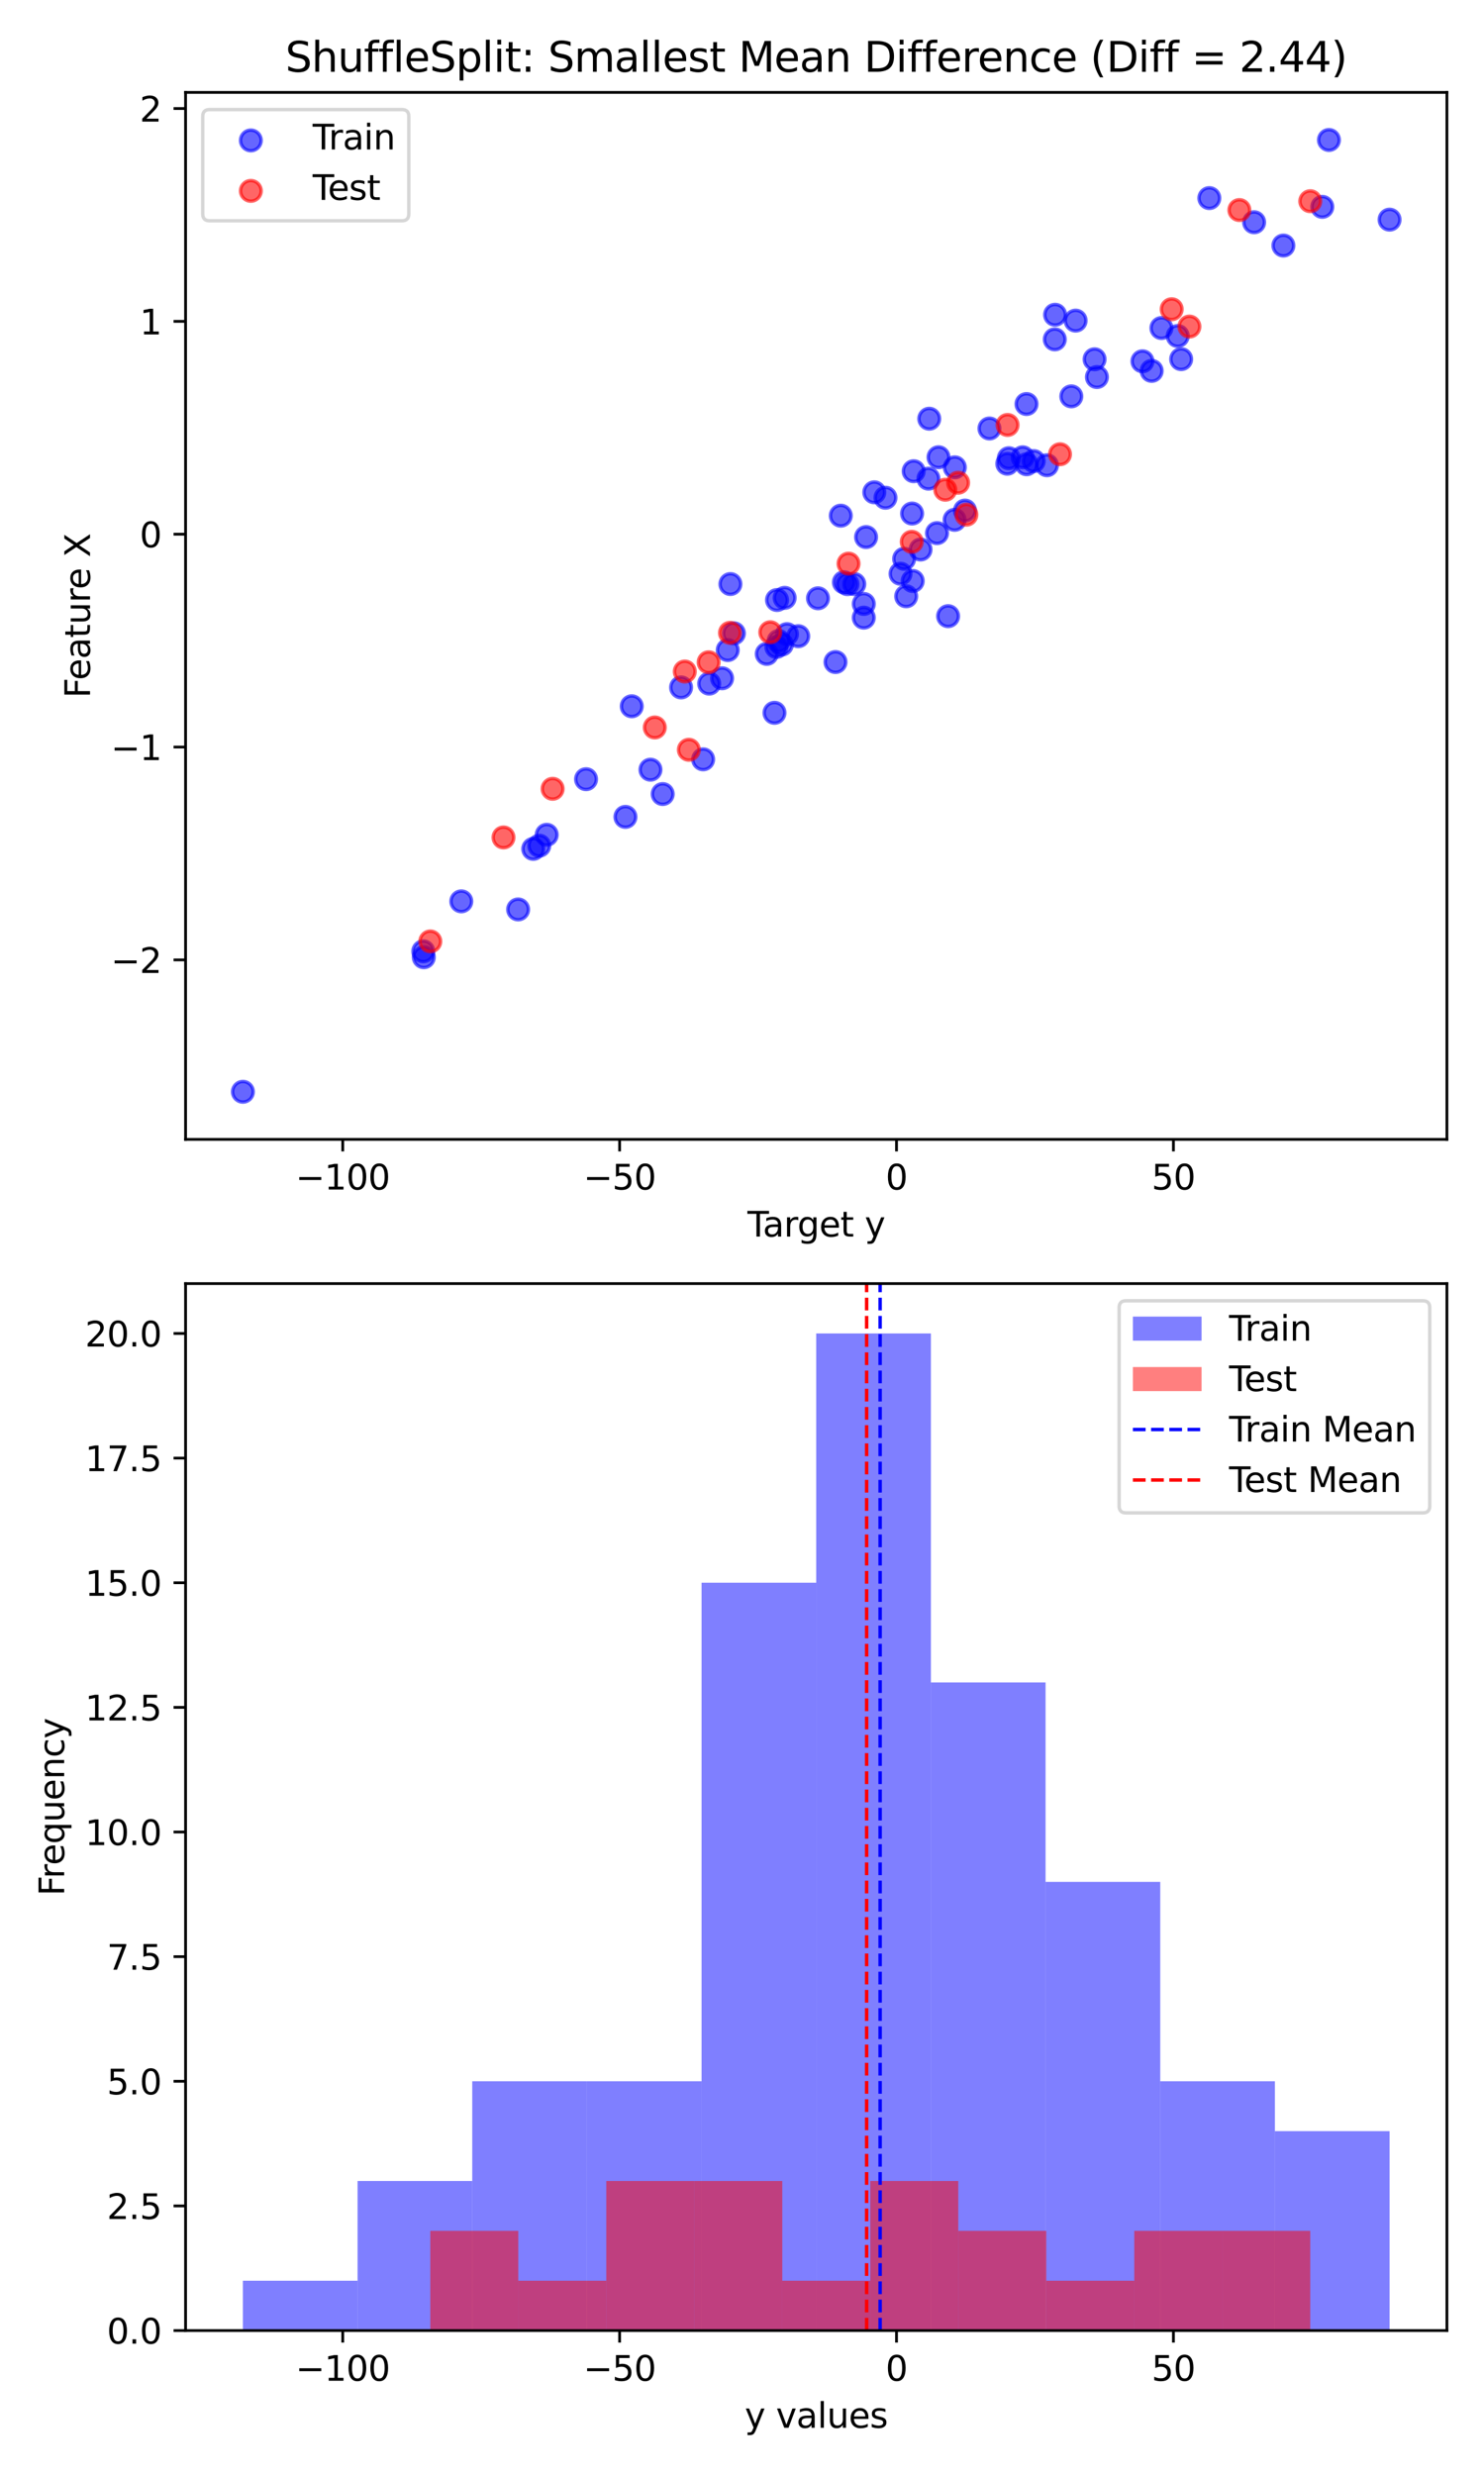 <?xml version="1.0" encoding="utf-8" standalone="no"?>
<!DOCTYPE svg PUBLIC "-//W3C//DTD SVG 1.1//EN"
  "http://www.w3.org/Graphics/SVG/1.1/DTD/svg11.dtd">
<svg xmlns:xlink="http://www.w3.org/1999/xlink" width="432pt" height="720pt" viewBox="0 0 432 720" xmlns="http://www.w3.org/2000/svg" version="1.1">
 <defs>
  <style type="text/css">*{stroke-linejoin: round; stroke-linecap: butt}</style>
 </defs>
 <g id="figure_1">
  <g id="patch_1">
   <path d="M 0 720 
L 432 720 
L 432 0 
L 0 0 
z
" style="fill: #ffffff"/>
  </g>
  <g id="axes_1">
   <g id="patch_2">
    <path d="M 54.02 331.48 
L 421.2 331.48 
L 421.2 26.88 
L 54.02 26.88 
z
" style="fill: #ffffff"/>
   </g>
   <g id="PathCollection_1">
    <defs>
     <path id="md0a795e356" d="M 0 3 
C 0.796 3 1.559 2.684 2.121 2.121 
C 2.684 1.559 3 0.796 3 0 
C 3 -0.796 2.684 -1.559 2.121 -2.121 
C 1.559 -2.684 0.796 -3 0 -3 
C -0.796 -3 -1.559 -2.684 -2.121 -2.121 
C -2.684 -1.559 -3 -0.796 -3 0 
C -3 0.796 -2.684 1.559 -2.121 2.121 
C -1.559 2.684 -0.796 3 0 3 
z
" style="stroke: #0000ff; stroke-opacity: 0.6"/>
    </defs>
    <g clip-path="url(#pfbeaac137a)">
     <use xlink:href="#md0a795e356" x="297.712" y="133.041" style="fill: #0000ff; fill-opacity: 0.6; stroke: #0000ff; stroke-opacity: 0.6"/>
     <use xlink:href="#md0a795e356" x="343.842" y="104.487" style="fill: #0000ff; fill-opacity: 0.6; stroke: #0000ff; stroke-opacity: 0.6"/>
     <use xlink:href="#md0a795e356" x="183.904" y="205.481" style="fill: #0000ff; fill-opacity: 0.6; stroke: #0000ff; stroke-opacity: 0.6"/>
     <use xlink:href="#md0a795e356" x="223.208" y="190.236" style="fill: #0000ff; fill-opacity: 0.6; stroke: #0000ff; stroke-opacity: 0.6"/>
     <use xlink:href="#md0a795e356" x="243.217" y="192.611" style="fill: #0000ff; fill-opacity: 0.6; stroke: #0000ff; stroke-opacity: 0.6"/>
     <use xlink:href="#md0a795e356" x="123.221" y="276.762" style="fill: #0000ff; fill-opacity: 0.6; stroke: #0000ff; stroke-opacity: 0.6"/>
     <use xlink:href="#md0a795e356" x="211.85" y="189.127" style="fill: #0000ff; fill-opacity: 0.6; stroke: #0000ff; stroke-opacity: 0.6"/>
     <use xlink:href="#md0a795e356" x="189.353" y="223.924" style="fill: #0000ff; fill-opacity: 0.6; stroke: #0000ff; stroke-opacity: 0.6"/>
     <use xlink:href="#md0a795e356" x="267.976" y="159.878" style="fill: #0000ff; fill-opacity: 0.6; stroke: #0000ff; stroke-opacity: 0.6"/>
     <use xlink:href="#md0a795e356" x="170.604" y="226.689" style="fill: #0000ff; fill-opacity: 0.6; stroke: #0000ff; stroke-opacity: 0.6"/>
     <use xlink:href="#md0a795e356" x="226.01" y="188.222" style="fill: #0000ff; fill-opacity: 0.6; stroke: #0000ff; stroke-opacity: 0.6"/>
     <use xlink:href="#md0a795e356" x="134.284" y="262.227" style="fill: #0000ff; fill-opacity: 0.6; stroke: #0000ff; stroke-opacity: 0.6"/>
     <use xlink:href="#md0a795e356" x="210.199" y="197.334" style="fill: #0000ff; fill-opacity: 0.6; stroke: #0000ff; stroke-opacity: 0.6"/>
     <use xlink:href="#md0a795e356" x="244.755" y="150.029" style="fill: #0000ff; fill-opacity: 0.6; stroke: #0000ff; stroke-opacity: 0.6"/>
     <use xlink:href="#md0a795e356" x="251.451" y="179.699" style="fill: #0000ff; fill-opacity: 0.6; stroke: #0000ff; stroke-opacity: 0.6"/>
     <use xlink:href="#md0a795e356" x="213.64" y="184.257" style="fill: #0000ff; fill-opacity: 0.6; stroke: #0000ff; stroke-opacity: 0.6"/>
     <use xlink:href="#md0a795e356" x="304.775" y="135.352" style="fill: #0000ff; fill-opacity: 0.6; stroke: #0000ff; stroke-opacity: 0.6"/>
     <use xlink:href="#md0a795e356" x="313.121" y="93.28" style="fill: #0000ff; fill-opacity: 0.6; stroke: #0000ff; stroke-opacity: 0.6"/>
     <use xlink:href="#md0a795e356" x="123.374" y="278.49" style="fill: #0000ff; fill-opacity: 0.6; stroke: #0000ff; stroke-opacity: 0.6"/>
     <use xlink:href="#md0a795e356" x="262.148" y="166.915" style="fill: #0000ff; fill-opacity: 0.6; stroke: #0000ff; stroke-opacity: 0.6"/>
     <use xlink:href="#md0a795e356" x="265.978" y="137.083" style="fill: #0000ff; fill-opacity: 0.6; stroke: #0000ff; stroke-opacity: 0.6"/>
     <use xlink:href="#md0a795e356" x="319.319" y="109.693" style="fill: #0000ff; fill-opacity: 0.6; stroke: #0000ff; stroke-opacity: 0.6"/>
     <use xlink:href="#md0a795e356" x="352.044" y="57.634" style="fill: #0000ff; fill-opacity: 0.6; stroke: #0000ff; stroke-opacity: 0.6"/>
     <use xlink:href="#md0a795e356" x="318.638" y="104.527" style="fill: #0000ff; fill-opacity: 0.6; stroke: #0000ff; stroke-opacity: 0.6"/>
     <use xlink:href="#md0a795e356" x="228.419" y="173.934" style="fill: #0000ff; fill-opacity: 0.6; stroke: #0000ff; stroke-opacity: 0.6"/>
     <use xlink:href="#md0a795e356" x="273.206" y="133.026" style="fill: #0000ff; fill-opacity: 0.6; stroke: #0000ff; stroke-opacity: 0.6"/>
     <use xlink:href="#md0a795e356" x="265.695" y="169.021" style="fill: #0000ff; fill-opacity: 0.6; stroke: #0000ff; stroke-opacity: 0.6"/>
     <use xlink:href="#md0a795e356" x="226.661" y="186.488" style="fill: #0000ff; fill-opacity: 0.6; stroke: #0000ff; stroke-opacity: 0.6"/>
     <use xlink:href="#md0a795e356" x="342.842" y="97.754" style="fill: #0000ff; fill-opacity: 0.6; stroke: #0000ff; stroke-opacity: 0.6"/>
     <use xlink:href="#md0a795e356" x="238.125" y="174.064" style="fill: #0000ff; fill-opacity: 0.6; stroke: #0000ff; stroke-opacity: 0.6"/>
     <use xlink:href="#md0a795e356" x="384.923" y="60.183" style="fill: #0000ff; fill-opacity: 0.6; stroke: #0000ff; stroke-opacity: 0.6"/>
     <use xlink:href="#md0a795e356" x="298.855" y="135.063" style="fill: #0000ff; fill-opacity: 0.6; stroke: #0000ff; stroke-opacity: 0.6"/>
     <use xlink:href="#md0a795e356" x="150.832" y="264.587" style="fill: #0000ff; fill-opacity: 0.6; stroke: #0000ff; stroke-opacity: 0.6"/>
     <use xlink:href="#md0a795e356" x="373.604" y="71.44" style="fill: #0000ff; fill-opacity: 0.6; stroke: #0000ff; stroke-opacity: 0.6"/>
     <use xlink:href="#md0a795e356" x="70.71" y="317.635" style="fill: #0000ff; fill-opacity: 0.6; stroke: #0000ff; stroke-opacity: 0.6"/>
     <use xlink:href="#md0a795e356" x="307.142" y="91.579" style="fill: #0000ff; fill-opacity: 0.6; stroke: #0000ff; stroke-opacity: 0.6"/>
     <use xlink:href="#md0a795e356" x="159.151" y="242.869" style="fill: #0000ff; fill-opacity: 0.6; stroke: #0000ff; stroke-opacity: 0.6"/>
     <use xlink:href="#md0a795e356" x="404.51" y="63.907" style="fill: #0000ff; fill-opacity: 0.6; stroke: #0000ff; stroke-opacity: 0.6"/>
     <use xlink:href="#md0a795e356" x="156.985" y="246.04" style="fill: #0000ff; fill-opacity: 0.6; stroke: #0000ff; stroke-opacity: 0.6"/>
     <use xlink:href="#md0a795e356" x="332.572" y="105.107" style="fill: #0000ff; fill-opacity: 0.6; stroke: #0000ff; stroke-opacity: 0.6"/>
     <use xlink:href="#md0a795e356" x="232.385" y="185.09" style="fill: #0000ff; fill-opacity: 0.6; stroke: #0000ff; stroke-opacity: 0.6"/>
     <use xlink:href="#md0a795e356" x="227.618" y="187.511" style="fill: #0000ff; fill-opacity: 0.6; stroke: #0000ff; stroke-opacity: 0.6"/>
     <use xlink:href="#md0a795e356" x="248.689" y="169.918" style="fill: #0000ff; fill-opacity: 0.6; stroke: #0000ff; stroke-opacity: 0.6"/>
     <use xlink:href="#md0a795e356" x="229.091" y="184.489" style="fill: #0000ff; fill-opacity: 0.6; stroke: #0000ff; stroke-opacity: 0.6"/>
     <use xlink:href="#md0a795e356" x="198.267" y="199.992" style="fill: #0000ff; fill-opacity: 0.6; stroke: #0000ff; stroke-opacity: 0.6"/>
     <use xlink:href="#md0a795e356" x="270.511" y="121.824" style="fill: #0000ff; fill-opacity: 0.6; stroke: #0000ff; stroke-opacity: 0.6"/>
     <use xlink:href="#md0a795e356" x="155.231" y="246.97" style="fill: #0000ff; fill-opacity: 0.6; stroke: #0000ff; stroke-opacity: 0.6"/>
     <use xlink:href="#md0a795e356" x="293.228" y="134.907" style="fill: #0000ff; fill-opacity: 0.6; stroke: #0000ff; stroke-opacity: 0.6"/>
     <use xlink:href="#md0a795e356" x="257.766" y="144.808" style="fill: #0000ff; fill-opacity: 0.6; stroke: #0000ff; stroke-opacity: 0.6"/>
     <use xlink:href="#md0a795e356" x="251.459" y="175.708" style="fill: #0000ff; fill-opacity: 0.6; stroke: #0000ff; stroke-opacity: 0.6"/>
     <use xlink:href="#md0a795e356" x="192.913" y="231.014" style="fill: #0000ff; fill-opacity: 0.6; stroke: #0000ff; stroke-opacity: 0.6"/>
     <use xlink:href="#md0a795e356" x="263.202" y="162.58" style="fill: #0000ff; fill-opacity: 0.6; stroke: #0000ff; stroke-opacity: 0.6"/>
     <use xlink:href="#md0a795e356" x="338.096" y="95.44" style="fill: #0000ff; fill-opacity: 0.6; stroke: #0000ff; stroke-opacity: 0.6"/>
     <use xlink:href="#md0a795e356" x="226.195" y="174.566" style="fill: #0000ff; fill-opacity: 0.6; stroke: #0000ff; stroke-opacity: 0.6"/>
     <use xlink:href="#md0a795e356" x="280.908" y="148.551" style="fill: #0000ff; fill-opacity: 0.6; stroke: #0000ff; stroke-opacity: 0.6"/>
     <use xlink:href="#md0a795e356" x="254.514" y="143.229" style="fill: #0000ff; fill-opacity: 0.6; stroke: #0000ff; stroke-opacity: 0.6"/>
     <use xlink:href="#md0a795e356" x="263.798" y="173.481" style="fill: #0000ff; fill-opacity: 0.6; stroke: #0000ff; stroke-opacity: 0.6"/>
     <use xlink:href="#md0a795e356" x="293.683" y="133.307" style="fill: #0000ff; fill-opacity: 0.6; stroke: #0000ff; stroke-opacity: 0.6"/>
     <use xlink:href="#md0a795e356" x="204.689" y="220.913" style="fill: #0000ff; fill-opacity: 0.6; stroke: #0000ff; stroke-opacity: 0.6"/>
     <use xlink:href="#md0a795e356" x="298.822" y="117.544" style="fill: #0000ff; fill-opacity: 0.6; stroke: #0000ff; stroke-opacity: 0.6"/>
     <use xlink:href="#md0a795e356" x="276.002" y="179.264" style="fill: #0000ff; fill-opacity: 0.6; stroke: #0000ff; stroke-opacity: 0.6"/>
     <use xlink:href="#md0a795e356" x="307.054" y="98.737" style="fill: #0000ff; fill-opacity: 0.6; stroke: #0000ff; stroke-opacity: 0.6"/>
     <use xlink:href="#md0a795e356" x="182.07" y="237.661" style="fill: #0000ff; fill-opacity: 0.6; stroke: #0000ff; stroke-opacity: 0.6"/>
     <use xlink:href="#md0a795e356" x="245.669" y="169.399" style="fill: #0000ff; fill-opacity: 0.6; stroke: #0000ff; stroke-opacity: 0.6"/>
     <use xlink:href="#md0a795e356" x="225.457" y="207.384" style="fill: #0000ff; fill-opacity: 0.6; stroke: #0000ff; stroke-opacity: 0.6"/>
     <use xlink:href="#md0a795e356" x="277.951" y="135.961" style="fill: #0000ff; fill-opacity: 0.6; stroke: #0000ff; stroke-opacity: 0.6"/>
     <use xlink:href="#md0a795e356" x="252.118" y="156.255" style="fill: #0000ff; fill-opacity: 0.6; stroke: #0000ff; stroke-opacity: 0.6"/>
     <use xlink:href="#md0a795e356" x="277.894" y="151.238" style="fill: #0000ff; fill-opacity: 0.6; stroke: #0000ff; stroke-opacity: 0.6"/>
     <use xlink:href="#md0a795e356" x="288.029" y="124.662" style="fill: #0000ff; fill-opacity: 0.6; stroke: #0000ff; stroke-opacity: 0.6"/>
     <use xlink:href="#md0a795e356" x="265.512" y="149.408" style="fill: #0000ff; fill-opacity: 0.6; stroke: #0000ff; stroke-opacity: 0.6"/>
     <use xlink:href="#md0a795e356" x="212.624" y="169.917" style="fill: #0000ff; fill-opacity: 0.6; stroke: #0000ff; stroke-opacity: 0.6"/>
     <use xlink:href="#md0a795e356" x="270.278" y="139.254" style="fill: #0000ff; fill-opacity: 0.6; stroke: #0000ff; stroke-opacity: 0.6"/>
     <use xlink:href="#md0a795e356" x="335.255" y="107.899" style="fill: #0000ff; fill-opacity: 0.6; stroke: #0000ff; stroke-opacity: 0.6"/>
     <use xlink:href="#md0a795e356" x="386.861" y="40.725" style="fill: #0000ff; fill-opacity: 0.6; stroke: #0000ff; stroke-opacity: 0.6"/>
     <use xlink:href="#md0a795e356" x="300.931" y="134.142" style="fill: #0000ff; fill-opacity: 0.6; stroke: #0000ff; stroke-opacity: 0.6"/>
     <use xlink:href="#md0a795e356" x="246.686" y="169.945" style="fill: #0000ff; fill-opacity: 0.6; stroke: #0000ff; stroke-opacity: 0.6"/>
     <use xlink:href="#md0a795e356" x="206.445" y="198.89" style="fill: #0000ff; fill-opacity: 0.6; stroke: #0000ff; stroke-opacity: 0.6"/>
     <use xlink:href="#md0a795e356" x="365.083" y="64.666" style="fill: #0000ff; fill-opacity: 0.6; stroke: #0000ff; stroke-opacity: 0.6"/>
     <use xlink:href="#md0a795e356" x="272.772" y="155.102" style="fill: #0000ff; fill-opacity: 0.6; stroke: #0000ff; stroke-opacity: 0.6"/>
     <use xlink:href="#md0a795e356" x="311.866" y="115.314" style="fill: #0000ff; fill-opacity: 0.6; stroke: #0000ff; stroke-opacity: 0.6"/>
    </g>
   </g>
   <g id="PathCollection_2">
    <defs>
     <path id="m74ea9d0691" d="M 0 3 
C 0.796 3 1.559 2.684 2.121 2.121 
C 2.684 1.559 3 0.796 3 0 
C 3 -0.796 2.684 -1.559 2.121 -2.121 
C 1.559 -2.684 0.796 -3 0 -3 
C -0.796 -3 -1.559 -2.684 -2.121 -2.121 
C -2.684 -1.559 -3 -0.796 -3 0 
C -3 0.796 -2.684 1.559 -2.121 2.121 
C -1.559 2.684 -0.796 3 0 3 
z
" style="stroke: #ff0000; stroke-opacity: 0.6"/>
    </defs>
    <g clip-path="url(#pfbeaac137a)">
     <use xlink:href="#m74ea9d0691" x="293.306" y="123.637" style="fill: #ff0000; fill-opacity: 0.6; stroke: #ff0000; stroke-opacity: 0.6"/>
     <use xlink:href="#m74ea9d0691" x="346.246" y="95.013" style="fill: #ff0000; fill-opacity: 0.6; stroke: #ff0000; stroke-opacity: 0.6"/>
     <use xlink:href="#m74ea9d0691" x="190.615" y="211.644" style="fill: #ff0000; fill-opacity: 0.6; stroke: #ff0000; stroke-opacity: 0.6"/>
     <use xlink:href="#m74ea9d0691" x="212.507" y="184.114" style="fill: #ff0000; fill-opacity: 0.6; stroke: #ff0000; stroke-opacity: 0.6"/>
     <use xlink:href="#m74ea9d0691" x="281.32" y="149.737" style="fill: #ff0000; fill-opacity: 0.6; stroke: #ff0000; stroke-opacity: 0.6"/>
     <use xlink:href="#m74ea9d0691" x="125.261" y="273.89" style="fill: #ff0000; fill-opacity: 0.6; stroke: #ff0000; stroke-opacity: 0.6"/>
     <use xlink:href="#m74ea9d0691" x="247.016" y="163.98" style="fill: #ff0000; fill-opacity: 0.6; stroke: #ff0000; stroke-opacity: 0.6"/>
     <use xlink:href="#m74ea9d0691" x="360.789" y="61.113" style="fill: #ff0000; fill-opacity: 0.6; stroke: #ff0000; stroke-opacity: 0.6"/>
     <use xlink:href="#m74ea9d0691" x="206.295" y="192.677" style="fill: #ff0000; fill-opacity: 0.6; stroke: #ff0000; stroke-opacity: 0.6"/>
     <use xlink:href="#m74ea9d0691" x="160.871" y="229.489" style="fill: #ff0000; fill-opacity: 0.6; stroke: #ff0000; stroke-opacity: 0.6"/>
     <use xlink:href="#m74ea9d0691" x="200.529" y="218.134" style="fill: #ff0000; fill-opacity: 0.6; stroke: #ff0000; stroke-opacity: 0.6"/>
     <use xlink:href="#m74ea9d0691" x="278.912" y="140.437" style="fill: #ff0000; fill-opacity: 0.6; stroke: #ff0000; stroke-opacity: 0.6"/>
     <use xlink:href="#m74ea9d0691" x="381.428" y="58.536" style="fill: #ff0000; fill-opacity: 0.6; stroke: #ff0000; stroke-opacity: 0.6"/>
     <use xlink:href="#m74ea9d0691" x="341.08" y="89.962" style="fill: #ff0000; fill-opacity: 0.6; stroke: #ff0000; stroke-opacity: 0.6"/>
     <use xlink:href="#m74ea9d0691" x="308.573" y="132.156" style="fill: #ff0000; fill-opacity: 0.6; stroke: #ff0000; stroke-opacity: 0.6"/>
     <use xlink:href="#m74ea9d0691" x="224.233" y="183.942" style="fill: #ff0000; fill-opacity: 0.6; stroke: #ff0000; stroke-opacity: 0.6"/>
     <use xlink:href="#m74ea9d0691" x="275.183" y="142.486" style="fill: #ff0000; fill-opacity: 0.6; stroke: #ff0000; stroke-opacity: 0.6"/>
     <use xlink:href="#m74ea9d0691" x="146.573" y="243.64" style="fill: #ff0000; fill-opacity: 0.6; stroke: #ff0000; stroke-opacity: 0.6"/>
     <use xlink:href="#m74ea9d0691" x="265.413" y="157.637" style="fill: #ff0000; fill-opacity: 0.6; stroke: #ff0000; stroke-opacity: 0.6"/>
     <use xlink:href="#m74ea9d0691" x="199.347" y="195.365" style="fill: #ff0000; fill-opacity: 0.6; stroke: #ff0000; stroke-opacity: 0.6"/>
    </g>
   </g>
   <g id="matplotlib.axis_1">
    <g id="xtick_1">
     <g id="line2d_1">
      <defs>
       <path id="mdb039ed67d" d="M 0 0 
L 0 3.5 
" style="stroke: #000000; stroke-width: 0.8"/>
      </defs>
      <g>
       <use xlink:href="#mdb039ed67d" x="99.772" y="331.48" style="stroke: #000000; stroke-width: 0.8"/>
      </g>
     </g>
     <g id="text_1">
      <!-- −100 -->
      <g transform="translate(86.038 346.078) scale(0.1 -0.1)">
       <defs>
        <path id="DejaVuSans-2212" d="M 678 2272 
L 4684 2272 
L 4684 1741 
L 678 1741 
L 678 2272 
z
" transform="scale(0.016)"/>
        <path id="DejaVuSans-31" d="M 794 531 
L 1825 531 
L 1825 4091 
L 703 3866 
L 703 4441 
L 1819 4666 
L 2450 4666 
L 2450 531 
L 3481 531 
L 3481 0 
L 794 0 
L 794 531 
z
" transform="scale(0.016)"/>
        <path id="DejaVuSans-30" d="M 2034 4250 
Q 1547 4250 1301 3770 
Q 1056 3291 1056 2328 
Q 1056 1369 1301 889 
Q 1547 409 2034 409 
Q 2525 409 2770 889 
Q 3016 1369 3016 2328 
Q 3016 3291 2770 3770 
Q 2525 4250 2034 4250 
z
M 2034 4750 
Q 2819 4750 3233 4129 
Q 3647 3509 3647 2328 
Q 3647 1150 3233 529 
Q 2819 -91 2034 -91 
Q 1250 -91 836 529 
Q 422 1150 422 2328 
Q 422 3509 836 4129 
Q 1250 4750 2034 4750 
z
" transform="scale(0.016)"/>
       </defs>
       <use xlink:href="#DejaVuSans-2212"/>
       <use xlink:href="#DejaVuSans-31" x="83.789"/>
       <use xlink:href="#DejaVuSans-30" x="147.412"/>
       <use xlink:href="#DejaVuSans-30" x="211.035"/>
      </g>
     </g>
    </g>
    <g id="xtick_2">
     <g id="line2d_2">
      <g>
       <use xlink:href="#mdb039ed67d" x="180.376" y="331.48" style="stroke: #000000; stroke-width: 0.8"/>
      </g>
     </g>
     <g id="text_2">
      <!-- −50 -->
      <g transform="translate(169.824 346.078) scale(0.1 -0.1)">
       <defs>
        <path id="DejaVuSans-35" d="M 691 4666 
L 3169 4666 
L 3169 4134 
L 1269 4134 
L 1269 2991 
Q 1406 3038 1543 3061 
Q 1681 3084 1819 3084 
Q 2600 3084 3056 2656 
Q 3513 2228 3513 1497 
Q 3513 744 3044 326 
Q 2575 -91 1722 -91 
Q 1428 -91 1123 -41 
Q 819 9 494 109 
L 494 744 
Q 775 591 1075 516 
Q 1375 441 1709 441 
Q 2250 441 2565 725 
Q 2881 1009 2881 1497 
Q 2881 1984 2565 2268 
Q 2250 2553 1709 2553 
Q 1456 2553 1204 2497 
Q 953 2441 691 2322 
L 691 4666 
z
" transform="scale(0.016)"/>
       </defs>
       <use xlink:href="#DejaVuSans-2212"/>
       <use xlink:href="#DejaVuSans-35" x="83.789"/>
       <use xlink:href="#DejaVuSans-30" x="147.412"/>
      </g>
     </g>
    </g>
    <g id="xtick_3">
     <g id="line2d_3">
      <g>
       <use xlink:href="#mdb039ed67d" x="260.981" y="331.48" style="stroke: #000000; stroke-width: 0.8"/>
      </g>
     </g>
     <g id="text_3">
      <!-- 0 -->
      <g transform="translate(257.799 346.078) scale(0.1 -0.1)">
       <use xlink:href="#DejaVuSans-30"/>
      </g>
     </g>
    </g>
    <g id="xtick_4">
     <g id="line2d_4">
      <g>
       <use xlink:href="#mdb039ed67d" x="341.585" y="331.48" style="stroke: #000000; stroke-width: 0.8"/>
      </g>
     </g>
     <g id="text_4">
      <!-- 50 -->
      <g transform="translate(335.223 346.078) scale(0.1 -0.1)">
       <use xlink:href="#DejaVuSans-35"/>
       <use xlink:href="#DejaVuSans-30" x="63.623"/>
      </g>
     </g>
    </g>
    <g id="text_5">
     <!-- Target y -->
     <g transform="translate(217.59 359.757) scale(0.1 -0.1)">
      <defs>
       <path id="DejaVuSans-54" d="M -19 4666 
L 3928 4666 
L 3928 4134 
L 2272 4134 
L 2272 0 
L 1638 0 
L 1638 4134 
L -19 4134 
L -19 4666 
z
" transform="scale(0.016)"/>
       <path id="DejaVuSans-61" d="M 2194 1759 
Q 1497 1759 1228 1600 
Q 959 1441 959 1056 
Q 959 750 1161 570 
Q 1363 391 1709 391 
Q 2188 391 2477 730 
Q 2766 1069 2766 1631 
L 2766 1759 
L 2194 1759 
z
M 3341 1997 
L 3341 0 
L 2766 0 
L 2766 531 
Q 2569 213 2275 61 
Q 1981 -91 1556 -91 
Q 1019 -91 701 211 
Q 384 513 384 1019 
Q 384 1609 779 1909 
Q 1175 2209 1959 2209 
L 2766 2209 
L 2766 2266 
Q 2766 2663 2505 2880 
Q 2244 3097 1772 3097 
Q 1472 3097 1187 3025 
Q 903 2953 641 2809 
L 641 3341 
Q 956 3463 1253 3523 
Q 1550 3584 1831 3584 
Q 2591 3584 2966 3190 
Q 3341 2797 3341 1997 
z
" transform="scale(0.016)"/>
       <path id="DejaVuSans-72" d="M 2631 2963 
Q 2534 3019 2420 3045 
Q 2306 3072 2169 3072 
Q 1681 3072 1420 2755 
Q 1159 2438 1159 1844 
L 1159 0 
L 581 0 
L 581 3500 
L 1159 3500 
L 1159 2956 
Q 1341 3275 1631 3429 
Q 1922 3584 2338 3584 
Q 2397 3584 2469 3576 
Q 2541 3569 2628 3553 
L 2631 2963 
z
" transform="scale(0.016)"/>
       <path id="DejaVuSans-67" d="M 2906 1791 
Q 2906 2416 2648 2759 
Q 2391 3103 1925 3103 
Q 1463 3103 1205 2759 
Q 947 2416 947 1791 
Q 947 1169 1205 825 
Q 1463 481 1925 481 
Q 2391 481 2648 825 
Q 2906 1169 2906 1791 
z
M 3481 434 
Q 3481 -459 3084 -895 
Q 2688 -1331 1869 -1331 
Q 1566 -1331 1297 -1286 
Q 1028 -1241 775 -1147 
L 775 -588 
Q 1028 -725 1275 -790 
Q 1522 -856 1778 -856 
Q 2344 -856 2625 -561 
Q 2906 -266 2906 331 
L 2906 616 
Q 2728 306 2450 153 
Q 2172 0 1784 0 
Q 1141 0 747 490 
Q 353 981 353 1791 
Q 353 2603 747 3093 
Q 1141 3584 1784 3584 
Q 2172 3584 2450 3431 
Q 2728 3278 2906 2969 
L 2906 3500 
L 3481 3500 
L 3481 434 
z
" transform="scale(0.016)"/>
       <path id="DejaVuSans-65" d="M 3597 1894 
L 3597 1613 
L 953 1613 
Q 991 1019 1311 708 
Q 1631 397 2203 397 
Q 2534 397 2845 478 
Q 3156 559 3463 722 
L 3463 178 
Q 3153 47 2828 -22 
Q 2503 -91 2169 -91 
Q 1331 -91 842 396 
Q 353 884 353 1716 
Q 353 2575 817 3079 
Q 1281 3584 2069 3584 
Q 2775 3584 3186 3129 
Q 3597 2675 3597 1894 
z
M 3022 2063 
Q 3016 2534 2758 2815 
Q 2500 3097 2075 3097 
Q 1594 3097 1305 2825 
Q 1016 2553 972 2059 
L 3022 2063 
z
" transform="scale(0.016)"/>
       <path id="DejaVuSans-74" d="M 1172 4494 
L 1172 3500 
L 2356 3500 
L 2356 3053 
L 1172 3053 
L 1172 1153 
Q 1172 725 1289 603 
Q 1406 481 1766 481 
L 2356 481 
L 2356 0 
L 1766 0 
Q 1100 0 847 248 
Q 594 497 594 1153 
L 594 3053 
L 172 3053 
L 172 3500 
L 594 3500 
L 594 4494 
L 1172 4494 
z
" transform="scale(0.016)"/>
       <path id="DejaVuSans-20" transform="scale(0.016)"/>
       <path id="DejaVuSans-79" d="M 2059 -325 
Q 1816 -950 1584 -1140 
Q 1353 -1331 966 -1331 
L 506 -1331 
L 506 -850 
L 844 -850 
Q 1081 -850 1212 -737 
Q 1344 -625 1503 -206 
L 1606 56 
L 191 3500 
L 800 3500 
L 1894 763 
L 2988 3500 
L 3597 3500 
L 2059 -325 
z
" transform="scale(0.016)"/>
      </defs>
      <use xlink:href="#DejaVuSans-54"/>
      <use xlink:href="#DejaVuSans-61" x="44.584"/>
      <use xlink:href="#DejaVuSans-72" x="105.863"/>
      <use xlink:href="#DejaVuSans-67" x="145.227"/>
      <use xlink:href="#DejaVuSans-65" x="208.703"/>
      <use xlink:href="#DejaVuSans-74" x="270.227"/>
      <use xlink:href="#DejaVuSans-20" x="309.436"/>
      <use xlink:href="#DejaVuSans-79" x="341.223"/>
     </g>
    </g>
   </g>
   <g id="matplotlib.axis_2">
    <g id="ytick_1">
     <g id="line2d_5">
      <defs>
       <path id="m3d53528b6d" d="M 0 0 
L -3.5 0 
" style="stroke: #000000; stroke-width: 0.8"/>
      </defs>
      <g>
       <use xlink:href="#m3d53528b6d" x="54.02" y="279.26" style="stroke: #000000; stroke-width: 0.8"/>
      </g>
     </g>
     <g id="text_6">
      <!-- −2 -->
      <g transform="translate(32.278 283.059) scale(0.1 -0.1)">
       <defs>
        <path id="DejaVuSans-32" d="M 1228 531 
L 3431 531 
L 3431 0 
L 469 0 
L 469 531 
Q 828 903 1448 1529 
Q 2069 2156 2228 2338 
Q 2531 2678 2651 2914 
Q 2772 3150 2772 3378 
Q 2772 3750 2511 3984 
Q 2250 4219 1831 4219 
Q 1534 4219 1204 4116 
Q 875 4013 500 3803 
L 500 4441 
Q 881 4594 1212 4672 
Q 1544 4750 1819 4750 
Q 2544 4750 2975 4387 
Q 3406 4025 3406 3419 
Q 3406 3131 3298 2873 
Q 3191 2616 2906 2266 
Q 2828 2175 2409 1742 
Q 1991 1309 1228 531 
z
" transform="scale(0.016)"/>
       </defs>
       <use xlink:href="#DejaVuSans-2212"/>
       <use xlink:href="#DejaVuSans-32" x="83.789"/>
      </g>
     </g>
    </g>
    <g id="ytick_2">
     <g id="line2d_6">
      <g>
       <use xlink:href="#m3d53528b6d" x="54.02" y="217.339" style="stroke: #000000; stroke-width: 0.8"/>
      </g>
     </g>
     <g id="text_7">
      <!-- −1 -->
      <g transform="translate(32.278 221.139) scale(0.1 -0.1)">
       <use xlink:href="#DejaVuSans-2212"/>
       <use xlink:href="#DejaVuSans-31" x="83.789"/>
      </g>
     </g>
    </g>
    <g id="ytick_3">
     <g id="line2d_7">
      <g>
       <use xlink:href="#m3d53528b6d" x="54.02" y="155.419" style="stroke: #000000; stroke-width: 0.8"/>
      </g>
     </g>
     <g id="text_8">
      <!-- 0 -->
      <g transform="translate(40.657 159.218) scale(0.1 -0.1)">
       <use xlink:href="#DejaVuSans-30"/>
      </g>
     </g>
    </g>
    <g id="ytick_4">
     <g id="line2d_8">
      <g>
       <use xlink:href="#m3d53528b6d" x="54.02" y="93.499" style="stroke: #000000; stroke-width: 0.8"/>
      </g>
     </g>
     <g id="text_9">
      <!-- 1 -->
      <g transform="translate(40.657 97.298) scale(0.1 -0.1)">
       <use xlink:href="#DejaVuSans-31"/>
      </g>
     </g>
    </g>
    <g id="ytick_5">
     <g id="line2d_9">
      <g>
       <use xlink:href="#m3d53528b6d" x="54.02" y="31.578" style="stroke: #000000; stroke-width: 0.8"/>
      </g>
     </g>
     <g id="text_10">
      <!-- 2 -->
      <g transform="translate(40.657 35.378) scale(0.1 -0.1)">
       <use xlink:href="#DejaVuSans-32"/>
      </g>
     </g>
    </g>
    <g id="text_11">
     <!-- Feature X -->
     <g transform="translate(26.198 203.084) rotate(-90) scale(0.1 -0.1)">
      <defs>
       <path id="DejaVuSans-46" d="M 628 4666 
L 3309 4666 
L 3309 4134 
L 1259 4134 
L 1259 2759 
L 3109 2759 
L 3109 2228 
L 1259 2228 
L 1259 0 
L 628 0 
L 628 4666 
z
" transform="scale(0.016)"/>
       <path id="DejaVuSans-75" d="M 544 1381 
L 544 3500 
L 1119 3500 
L 1119 1403 
Q 1119 906 1312 657 
Q 1506 409 1894 409 
Q 2359 409 2629 706 
Q 2900 1003 2900 1516 
L 2900 3500 
L 3475 3500 
L 3475 0 
L 2900 0 
L 2900 538 
Q 2691 219 2414 64 
Q 2138 -91 1772 -91 
Q 1169 -91 856 284 
Q 544 659 544 1381 
z
M 1991 3584 
L 1991 3584 
z
" transform="scale(0.016)"/>
       <path id="DejaVuSans-58" d="M 403 4666 
L 1081 4666 
L 2241 2931 
L 3406 4666 
L 4084 4666 
L 2584 2425 
L 4184 0 
L 3506 0 
L 2194 1984 
L 872 0 
L 191 0 
L 1856 2491 
L 403 4666 
z
" transform="scale(0.016)"/>
      </defs>
      <use xlink:href="#DejaVuSans-46"/>
      <use xlink:href="#DejaVuSans-65" x="52.02"/>
      <use xlink:href="#DejaVuSans-61" x="113.543"/>
      <use xlink:href="#DejaVuSans-74" x="174.822"/>
      <use xlink:href="#DejaVuSans-75" x="214.031"/>
      <use xlink:href="#DejaVuSans-72" x="277.41"/>
      <use xlink:href="#DejaVuSans-65" x="316.273"/>
      <use xlink:href="#DejaVuSans-20" x="377.797"/>
      <use xlink:href="#DejaVuSans-58" x="409.584"/>
     </g>
    </g>
   </g>
   <g id="patch_3">
    <path d="M 54.02 331.48 
L 54.02 26.88 
" style="fill: none; stroke: #000000; stroke-width: 0.8; stroke-linejoin: miter; stroke-linecap: square"/>
   </g>
   <g id="patch_4">
    <path d="M 421.2 331.48 
L 421.2 26.88 
" style="fill: none; stroke: #000000; stroke-width: 0.8; stroke-linejoin: miter; stroke-linecap: square"/>
   </g>
   <g id="patch_5">
    <path d="M 54.02 331.48 
L 421.2 331.48 
" style="fill: none; stroke: #000000; stroke-width: 0.8; stroke-linejoin: miter; stroke-linecap: square"/>
   </g>
   <g id="patch_6">
    <path d="M 54.02 26.88 
L 421.2 26.88 
" style="fill: none; stroke: #000000; stroke-width: 0.8; stroke-linejoin: miter; stroke-linecap: square"/>
   </g>
   <g id="text_12">
    <!-- ShuffleSplit: Smallest Mean Difference (Diff = 2.44) -->
    <g transform="translate(83.064 20.88) scale(0.12 -0.12)">
     <defs>
      <path id="DejaVuSans-53" d="M 3425 4513 
L 3425 3897 
Q 3066 4069 2747 4153 
Q 2428 4238 2131 4238 
Q 1616 4238 1336 4038 
Q 1056 3838 1056 3469 
Q 1056 3159 1242 3001 
Q 1428 2844 1947 2747 
L 2328 2669 
Q 3034 2534 3370 2195 
Q 3706 1856 3706 1288 
Q 3706 609 3251 259 
Q 2797 -91 1919 -91 
Q 1588 -91 1214 -16 
Q 841 59 441 206 
L 441 856 
Q 825 641 1194 531 
Q 1563 422 1919 422 
Q 2459 422 2753 634 
Q 3047 847 3047 1241 
Q 3047 1584 2836 1778 
Q 2625 1972 2144 2069 
L 1759 2144 
Q 1053 2284 737 2584 
Q 422 2884 422 3419 
Q 422 4038 858 4394 
Q 1294 4750 2059 4750 
Q 2388 4750 2728 4690 
Q 3069 4631 3425 4513 
z
" transform="scale(0.016)"/>
      <path id="DejaVuSans-68" d="M 3513 2113 
L 3513 0 
L 2938 0 
L 2938 2094 
Q 2938 2591 2744 2837 
Q 2550 3084 2163 3084 
Q 1697 3084 1428 2787 
Q 1159 2491 1159 1978 
L 1159 0 
L 581 0 
L 581 4863 
L 1159 4863 
L 1159 2956 
Q 1366 3272 1645 3428 
Q 1925 3584 2291 3584 
Q 2894 3584 3203 3211 
Q 3513 2838 3513 2113 
z
" transform="scale(0.016)"/>
      <path id="DejaVuSans-66" d="M 2375 4863 
L 2375 4384 
L 1825 4384 
Q 1516 4384 1395 4259 
Q 1275 4134 1275 3809 
L 1275 3500 
L 2222 3500 
L 2222 3053 
L 1275 3053 
L 1275 0 
L 697 0 
L 697 3053 
L 147 3053 
L 147 3500 
L 697 3500 
L 697 3744 
Q 697 4328 969 4595 
Q 1241 4863 1831 4863 
L 2375 4863 
z
" transform="scale(0.016)"/>
      <path id="DejaVuSans-6c" d="M 603 4863 
L 1178 4863 
L 1178 0 
L 603 0 
L 603 4863 
z
" transform="scale(0.016)"/>
      <path id="DejaVuSans-70" d="M 1159 525 
L 1159 -1331 
L 581 -1331 
L 581 3500 
L 1159 3500 
L 1159 2969 
Q 1341 3281 1617 3432 
Q 1894 3584 2278 3584 
Q 2916 3584 3314 3078 
Q 3713 2572 3713 1747 
Q 3713 922 3314 415 
Q 2916 -91 2278 -91 
Q 1894 -91 1617 61 
Q 1341 213 1159 525 
z
M 3116 1747 
Q 3116 2381 2855 2742 
Q 2594 3103 2138 3103 
Q 1681 3103 1420 2742 
Q 1159 2381 1159 1747 
Q 1159 1113 1420 752 
Q 1681 391 2138 391 
Q 2594 391 2855 752 
Q 3116 1113 3116 1747 
z
" transform="scale(0.016)"/>
      <path id="DejaVuSans-69" d="M 603 3500 
L 1178 3500 
L 1178 0 
L 603 0 
L 603 3500 
z
M 603 4863 
L 1178 4863 
L 1178 4134 
L 603 4134 
L 603 4863 
z
" transform="scale(0.016)"/>
      <path id="DejaVuSans-3a" d="M 750 794 
L 1409 794 
L 1409 0 
L 750 0 
L 750 794 
z
M 750 3309 
L 1409 3309 
L 1409 2516 
L 750 2516 
L 750 3309 
z
" transform="scale(0.016)"/>
      <path id="DejaVuSans-6d" d="M 3328 2828 
Q 3544 3216 3844 3400 
Q 4144 3584 4550 3584 
Q 5097 3584 5394 3201 
Q 5691 2819 5691 2113 
L 5691 0 
L 5113 0 
L 5113 2094 
Q 5113 2597 4934 2840 
Q 4756 3084 4391 3084 
Q 3944 3084 3684 2787 
Q 3425 2491 3425 1978 
L 3425 0 
L 2847 0 
L 2847 2094 
Q 2847 2600 2669 2842 
Q 2491 3084 2119 3084 
Q 1678 3084 1418 2786 
Q 1159 2488 1159 1978 
L 1159 0 
L 581 0 
L 581 3500 
L 1159 3500 
L 1159 2956 
Q 1356 3278 1631 3431 
Q 1906 3584 2284 3584 
Q 2666 3584 2933 3390 
Q 3200 3197 3328 2828 
z
" transform="scale(0.016)"/>
      <path id="DejaVuSans-73" d="M 2834 3397 
L 2834 2853 
Q 2591 2978 2328 3040 
Q 2066 3103 1784 3103 
Q 1356 3103 1142 2972 
Q 928 2841 928 2578 
Q 928 2378 1081 2264 
Q 1234 2150 1697 2047 
L 1894 2003 
Q 2506 1872 2764 1633 
Q 3022 1394 3022 966 
Q 3022 478 2636 193 
Q 2250 -91 1575 -91 
Q 1294 -91 989 -36 
Q 684 19 347 128 
L 347 722 
Q 666 556 975 473 
Q 1284 391 1588 391 
Q 1994 391 2212 530 
Q 2431 669 2431 922 
Q 2431 1156 2273 1281 
Q 2116 1406 1581 1522 
L 1381 1569 
Q 847 1681 609 1914 
Q 372 2147 372 2553 
Q 372 3047 722 3315 
Q 1072 3584 1716 3584 
Q 2034 3584 2315 3537 
Q 2597 3491 2834 3397 
z
" transform="scale(0.016)"/>
      <path id="DejaVuSans-4d" d="M 628 4666 
L 1569 4666 
L 2759 1491 
L 3956 4666 
L 4897 4666 
L 4897 0 
L 4281 0 
L 4281 4097 
L 3078 897 
L 2444 897 
L 1241 4097 
L 1241 0 
L 628 0 
L 628 4666 
z
" transform="scale(0.016)"/>
      <path id="DejaVuSans-6e" d="M 3513 2113 
L 3513 0 
L 2938 0 
L 2938 2094 
Q 2938 2591 2744 2837 
Q 2550 3084 2163 3084 
Q 1697 3084 1428 2787 
Q 1159 2491 1159 1978 
L 1159 0 
L 581 0 
L 581 3500 
L 1159 3500 
L 1159 2956 
Q 1366 3272 1645 3428 
Q 1925 3584 2291 3584 
Q 2894 3584 3203 3211 
Q 3513 2838 3513 2113 
z
" transform="scale(0.016)"/>
      <path id="DejaVuSans-44" d="M 1259 4147 
L 1259 519 
L 2022 519 
Q 2988 519 3436 956 
Q 3884 1394 3884 2338 
Q 3884 3275 3436 3711 
Q 2988 4147 2022 4147 
L 1259 4147 
z
M 628 4666 
L 1925 4666 
Q 3281 4666 3915 4102 
Q 4550 3538 4550 2338 
Q 4550 1131 3912 565 
Q 3275 0 1925 0 
L 628 0 
L 628 4666 
z
" transform="scale(0.016)"/>
      <path id="DejaVuSans-63" d="M 3122 3366 
L 3122 2828 
Q 2878 2963 2633 3030 
Q 2388 3097 2138 3097 
Q 1578 3097 1268 2742 
Q 959 2388 959 1747 
Q 959 1106 1268 751 
Q 1578 397 2138 397 
Q 2388 397 2633 464 
Q 2878 531 3122 666 
L 3122 134 
Q 2881 22 2623 -34 
Q 2366 -91 2075 -91 
Q 1284 -91 818 406 
Q 353 903 353 1747 
Q 353 2603 823 3093 
Q 1294 3584 2113 3584 
Q 2378 3584 2631 3529 
Q 2884 3475 3122 3366 
z
" transform="scale(0.016)"/>
      <path id="DejaVuSans-28" d="M 1984 4856 
Q 1566 4138 1362 3434 
Q 1159 2731 1159 2009 
Q 1159 1288 1364 580 
Q 1569 -128 1984 -844 
L 1484 -844 
Q 1016 -109 783 600 
Q 550 1309 550 2009 
Q 550 2706 781 3412 
Q 1013 4119 1484 4856 
L 1984 4856 
z
" transform="scale(0.016)"/>
      <path id="DejaVuSans-3d" d="M 678 2906 
L 4684 2906 
L 4684 2381 
L 678 2381 
L 678 2906 
z
M 678 1631 
L 4684 1631 
L 4684 1100 
L 678 1100 
L 678 1631 
z
" transform="scale(0.016)"/>
      <path id="DejaVuSans-2e" d="M 684 794 
L 1344 794 
L 1344 0 
L 684 0 
L 684 794 
z
" transform="scale(0.016)"/>
      <path id="DejaVuSans-34" d="M 2419 4116 
L 825 1625 
L 2419 1625 
L 2419 4116 
z
M 2253 4666 
L 3047 4666 
L 3047 1625 
L 3713 1625 
L 3713 1100 
L 3047 1100 
L 3047 0 
L 2419 0 
L 2419 1100 
L 313 1100 
L 313 1709 
L 2253 4666 
z
" transform="scale(0.016)"/>
      <path id="DejaVuSans-29" d="M 513 4856 
L 1013 4856 
Q 1481 4119 1714 3412 
Q 1947 2706 1947 2009 
Q 1947 1309 1714 600 
Q 1481 -109 1013 -844 
L 513 -844 
Q 928 -128 1133 580 
Q 1338 1288 1338 2009 
Q 1338 2731 1133 3434 
Q 928 4138 513 4856 
z
" transform="scale(0.016)"/>
     </defs>
     <use xlink:href="#DejaVuSans-53"/>
     <use xlink:href="#DejaVuSans-68" x="63.477"/>
     <use xlink:href="#DejaVuSans-75" x="126.855"/>
     <use xlink:href="#DejaVuSans-66" x="190.234"/>
     <use xlink:href="#DejaVuSans-66" x="225.439"/>
     <use xlink:href="#DejaVuSans-6c" x="260.645"/>
     <use xlink:href="#DejaVuSans-65" x="288.428"/>
     <use xlink:href="#DejaVuSans-53" x="349.951"/>
     <use xlink:href="#DejaVuSans-70" x="413.428"/>
     <use xlink:href="#DejaVuSans-6c" x="476.904"/>
     <use xlink:href="#DejaVuSans-69" x="504.688"/>
     <use xlink:href="#DejaVuSans-74" x="532.471"/>
     <use xlink:href="#DejaVuSans-3a" x="571.68"/>
     <use xlink:href="#DejaVuSans-20" x="605.371"/>
     <use xlink:href="#DejaVuSans-53" x="637.158"/>
     <use xlink:href="#DejaVuSans-6d" x="700.635"/>
     <use xlink:href="#DejaVuSans-61" x="798.047"/>
     <use xlink:href="#DejaVuSans-6c" x="859.326"/>
     <use xlink:href="#DejaVuSans-6c" x="887.109"/>
     <use xlink:href="#DejaVuSans-65" x="914.893"/>
     <use xlink:href="#DejaVuSans-73" x="976.416"/>
     <use xlink:href="#DejaVuSans-74" x="1028.516"/>
     <use xlink:href="#DejaVuSans-20" x="1067.725"/>
     <use xlink:href="#DejaVuSans-4d" x="1099.512"/>
     <use xlink:href="#DejaVuSans-65" x="1185.791"/>
     <use xlink:href="#DejaVuSans-61" x="1247.314"/>
     <use xlink:href="#DejaVuSans-6e" x="1308.594"/>
     <use xlink:href="#DejaVuSans-20" x="1371.973"/>
     <use xlink:href="#DejaVuSans-44" x="1403.76"/>
     <use xlink:href="#DejaVuSans-69" x="1480.762"/>
     <use xlink:href="#DejaVuSans-66" x="1508.545"/>
     <use xlink:href="#DejaVuSans-66" x="1543.75"/>
     <use xlink:href="#DejaVuSans-65" x="1578.955"/>
     <use xlink:href="#DejaVuSans-72" x="1640.479"/>
     <use xlink:href="#DejaVuSans-65" x="1679.342"/>
     <use xlink:href="#DejaVuSans-6e" x="1740.865"/>
     <use xlink:href="#DejaVuSans-63" x="1804.244"/>
     <use xlink:href="#DejaVuSans-65" x="1859.225"/>
     <use xlink:href="#DejaVuSans-20" x="1920.748"/>
     <use xlink:href="#DejaVuSans-28" x="1952.535"/>
     <use xlink:href="#DejaVuSans-44" x="1991.549"/>
     <use xlink:href="#DejaVuSans-69" x="2068.551"/>
     <use xlink:href="#DejaVuSans-66" x="2096.334"/>
     <use xlink:href="#DejaVuSans-66" x="2131.539"/>
     <use xlink:href="#DejaVuSans-20" x="2166.744"/>
     <use xlink:href="#DejaVuSans-3d" x="2198.531"/>
     <use xlink:href="#DejaVuSans-20" x="2282.32"/>
     <use xlink:href="#DejaVuSans-32" x="2314.107"/>
     <use xlink:href="#DejaVuSans-2e" x="2377.73"/>
     <use xlink:href="#DejaVuSans-34" x="2409.518"/>
     <use xlink:href="#DejaVuSans-34" x="2473.141"/>
     <use xlink:href="#DejaVuSans-29" x="2536.764"/>
    </g>
   </g>
   <g id="legend_1">
    <g id="patch_7">
     <path d="M 61.02 64.236 
L 117.007 64.236 
Q 119.007 64.236 119.007 62.236 
L 119.007 33.88 
Q 119.007 31.88 117.007 31.88 
L 61.02 31.88 
Q 59.02 31.88 59.02 33.88 
L 59.02 62.236 
Q 59.02 64.236 61.02 64.236 
z
" style="fill: #ffffff; opacity: 0.8; stroke: #cccccc; stroke-linejoin: miter"/>
    </g>
    <g id="PathCollection_3">
     <g>
      <use xlink:href="#md0a795e356" x="73.02" y="40.853" style="fill: #0000ff; fill-opacity: 0.6; stroke: #0000ff; stroke-opacity: 0.6"/>
     </g>
    </g>
    <g id="text_13">
     <!-- Train -->
     <g transform="translate(91.02 43.478) scale(0.1 -0.1)">
      <use xlink:href="#DejaVuSans-54"/>
      <use xlink:href="#DejaVuSans-72" x="46.334"/>
      <use xlink:href="#DejaVuSans-61" x="87.447"/>
      <use xlink:href="#DejaVuSans-69" x="148.727"/>
      <use xlink:href="#DejaVuSans-6e" x="176.51"/>
     </g>
    </g>
    <g id="PathCollection_4">
     <g>
      <use xlink:href="#m74ea9d0691" x="73.02" y="55.532" style="fill: #ff0000; fill-opacity: 0.6; stroke: #ff0000; stroke-opacity: 0.6"/>
     </g>
    </g>
    <g id="text_14">
     <!-- Test -->
     <g transform="translate(91.02 58.157) scale(0.1 -0.1)">
      <use xlink:href="#DejaVuSans-54"/>
      <use xlink:href="#DejaVuSans-65" x="44.084"/>
      <use xlink:href="#DejaVuSans-73" x="105.607"/>
      <use xlink:href="#DejaVuSans-74" x="157.707"/>
     </g>
    </g>
   </g>
  </g>
  <g id="axes_2">
   <g id="patch_8">
    <path d="M 54.02 678.04 
L 421.2 678.04 
L 421.2 373.44 
L 54.02 373.44 
z
" style="fill: #ffffff"/>
   </g>
   <g id="patch_9">
    <path d="M 70.71 678.04 
L 104.09 678.04 
L 104.09 663.535 
L 70.71 663.535 
z
" clip-path="url(#pf68f2cae49)" style="fill: #0000ff; opacity: 0.5"/>
   </g>
   <g id="patch_10">
    <path d="M 104.09 678.04 
L 137.47 678.04 
L 137.47 634.526 
L 104.09 634.526 
z
" clip-path="url(#pf68f2cae49)" style="fill: #0000ff; opacity: 0.5"/>
   </g>
   <g id="patch_11">
    <path d="M 137.47 678.04 
L 170.85 678.04 
L 170.85 605.516 
L 137.47 605.516 
z
" clip-path="url(#pf68f2cae49)" style="fill: #0000ff; opacity: 0.5"/>
   </g>
   <g id="patch_12">
    <path d="M 170.85 678.04 
L 204.23 678.04 
L 204.23 605.516 
L 170.85 605.516 
z
" clip-path="url(#pf68f2cae49)" style="fill: #0000ff; opacity: 0.5"/>
   </g>
   <g id="patch_13">
    <path d="M 204.23 678.04 
L 237.61 678.04 
L 237.61 460.469 
L 204.23 460.469 
z
" clip-path="url(#pf68f2cae49)" style="fill: #0000ff; opacity: 0.5"/>
   </g>
   <g id="patch_14">
    <path d="M 237.61 678.04 
L 270.99 678.04 
L 270.99 387.945 
L 237.61 387.945 
z
" clip-path="url(#pf68f2cae49)" style="fill: #0000ff; opacity: 0.5"/>
   </g>
   <g id="patch_15">
    <path d="M 270.99 678.04 
L 304.37 678.04 
L 304.37 489.478 
L 270.99 489.478 
z
" clip-path="url(#pf68f2cae49)" style="fill: #0000ff; opacity: 0.5"/>
   </g>
   <g id="patch_16">
    <path d="M 304.37 678.04 
L 337.75 678.04 
L 337.75 547.497 
L 304.37 547.497 
z
" clip-path="url(#pf68f2cae49)" style="fill: #0000ff; opacity: 0.5"/>
   </g>
   <g id="patch_17">
    <path d="M 337.75 678.04 
L 371.13 678.04 
L 371.13 605.516 
L 337.75 605.516 
z
" clip-path="url(#pf68f2cae49)" style="fill: #0000ff; opacity: 0.5"/>
   </g>
   <g id="patch_18">
    <path d="M 371.13 678.04 
L 404.51 678.04 
L 404.51 620.021 
L 371.13 620.021 
z
" clip-path="url(#pf68f2cae49)" style="fill: #0000ff; opacity: 0.5"/>
   </g>
   <g id="patch_19">
    <path d="M 125.261 678.04 
L 150.878 678.04 
L 150.878 649.03 
L 125.261 649.03 
z
" clip-path="url(#pf68f2cae49)" style="fill: #ff0000; opacity: 0.5"/>
   </g>
   <g id="patch_20">
    <path d="M 150.878 678.04 
L 176.495 678.04 
L 176.495 663.535 
L 150.878 663.535 
z
" clip-path="url(#pf68f2cae49)" style="fill: #ff0000; opacity: 0.5"/>
   </g>
   <g id="patch_21">
    <path d="M 176.495 678.04 
L 202.111 678.04 
L 202.111 634.526 
L 176.495 634.526 
z
" clip-path="url(#pf68f2cae49)" style="fill: #ff0000; opacity: 0.5"/>
   </g>
   <g id="patch_22">
    <path d="M 202.111 678.04 
L 227.728 678.04 
L 227.728 634.526 
L 202.111 634.526 
z
" clip-path="url(#pf68f2cae49)" style="fill: #ff0000; opacity: 0.5"/>
   </g>
   <g id="patch_23">
    <path d="M 227.728 678.04 
L 253.345 678.04 
L 253.345 663.535 
L 227.728 663.535 
z
" clip-path="url(#pf68f2cae49)" style="fill: #ff0000; opacity: 0.5"/>
   </g>
   <g id="patch_24">
    <path d="M 253.345 678.04 
L 278.962 678.04 
L 278.962 634.526 
L 253.345 634.526 
z
" clip-path="url(#pf68f2cae49)" style="fill: #ff0000; opacity: 0.5"/>
   </g>
   <g id="patch_25">
    <path d="M 278.962 678.04 
L 304.578 678.04 
L 304.578 649.03 
L 278.962 649.03 
z
" clip-path="url(#pf68f2cae49)" style="fill: #ff0000; opacity: 0.5"/>
   </g>
   <g id="patch_26">
    <path d="M 304.578 678.04 
L 330.195 678.04 
L 330.195 663.535 
L 304.578 663.535 
z
" clip-path="url(#pf68f2cae49)" style="fill: #ff0000; opacity: 0.5"/>
   </g>
   <g id="patch_27">
    <path d="M 330.195 678.04 
L 355.812 678.04 
L 355.812 649.03 
L 330.195 649.03 
z
" clip-path="url(#pf68f2cae49)" style="fill: #ff0000; opacity: 0.5"/>
   </g>
   <g id="patch_28">
    <path d="M 355.812 678.04 
L 381.428 678.04 
L 381.428 649.03 
L 355.812 649.03 
z
" clip-path="url(#pf68f2cae49)" style="fill: #ff0000; opacity: 0.5"/>
   </g>
   <g id="matplotlib.axis_3">
    <g id="xtick_5">
     <g id="line2d_10">
      <g>
       <use xlink:href="#mdb039ed67d" x="99.772" y="678.04" style="stroke: #000000; stroke-width: 0.8"/>
      </g>
     </g>
     <g id="text_15">
      <!-- −100 -->
      <g transform="translate(86.038 692.638) scale(0.1 -0.1)">
       <use xlink:href="#DejaVuSans-2212"/>
       <use xlink:href="#DejaVuSans-31" x="83.789"/>
       <use xlink:href="#DejaVuSans-30" x="147.412"/>
       <use xlink:href="#DejaVuSans-30" x="211.035"/>
      </g>
     </g>
    </g>
    <g id="xtick_6">
     <g id="line2d_11">
      <g>
       <use xlink:href="#mdb039ed67d" x="180.376" y="678.04" style="stroke: #000000; stroke-width: 0.8"/>
      </g>
     </g>
     <g id="text_16">
      <!-- −50 -->
      <g transform="translate(169.824 692.638) scale(0.1 -0.1)">
       <use xlink:href="#DejaVuSans-2212"/>
       <use xlink:href="#DejaVuSans-35" x="83.789"/>
       <use xlink:href="#DejaVuSans-30" x="147.412"/>
      </g>
     </g>
    </g>
    <g id="xtick_7">
     <g id="line2d_12">
      <g>
       <use xlink:href="#mdb039ed67d" x="260.981" y="678.04" style="stroke: #000000; stroke-width: 0.8"/>
      </g>
     </g>
     <g id="text_17">
      <!-- 0 -->
      <g transform="translate(257.799 692.638) scale(0.1 -0.1)">
       <use xlink:href="#DejaVuSans-30"/>
      </g>
     </g>
    </g>
    <g id="xtick_8">
     <g id="line2d_13">
      <g>
       <use xlink:href="#mdb039ed67d" x="341.585" y="678.04" style="stroke: #000000; stroke-width: 0.8"/>
      </g>
     </g>
     <g id="text_18">
      <!-- 50 -->
      <g transform="translate(335.223 692.638) scale(0.1 -0.1)">
       <use xlink:href="#DejaVuSans-35"/>
       <use xlink:href="#DejaVuSans-30" x="63.623"/>
      </g>
     </g>
    </g>
    <g id="text_19">
     <!-- y values -->
     <g transform="translate(216.799 706.317) scale(0.1 -0.1)">
      <defs>
       <path id="DejaVuSans-76" d="M 191 3500 
L 800 3500 
L 1894 563 
L 2988 3500 
L 3597 3500 
L 2284 0 
L 1503 0 
L 191 3500 
z
" transform="scale(0.016)"/>
      </defs>
      <use xlink:href="#DejaVuSans-79"/>
      <use xlink:href="#DejaVuSans-20" x="59.18"/>
      <use xlink:href="#DejaVuSans-76" x="90.967"/>
      <use xlink:href="#DejaVuSans-61" x="150.146"/>
      <use xlink:href="#DejaVuSans-6c" x="211.426"/>
      <use xlink:href="#DejaVuSans-75" x="239.209"/>
      <use xlink:href="#DejaVuSans-65" x="302.588"/>
      <use xlink:href="#DejaVuSans-73" x="364.111"/>
     </g>
    </g>
   </g>
   <g id="matplotlib.axis_4">
    <g id="ytick_6">
     <g id="line2d_14">
      <g>
       <use xlink:href="#m3d53528b6d" x="54.02" y="678.04" style="stroke: #000000; stroke-width: 0.8"/>
      </g>
     </g>
     <g id="text_20">
      <!-- 0.0 -->
      <g transform="translate(31.117 681.839) scale(0.1 -0.1)">
       <use xlink:href="#DejaVuSans-30"/>
       <use xlink:href="#DejaVuSans-2e" x="63.623"/>
       <use xlink:href="#DejaVuSans-30" x="95.41"/>
      </g>
     </g>
    </g>
    <g id="ytick_7">
     <g id="line2d_15">
      <g>
       <use xlink:href="#m3d53528b6d" x="54.02" y="641.778" style="stroke: #000000; stroke-width: 0.8"/>
      </g>
     </g>
     <g id="text_21">
      <!-- 2.5 -->
      <g transform="translate(31.117 645.577) scale(0.1 -0.1)">
       <use xlink:href="#DejaVuSans-32"/>
       <use xlink:href="#DejaVuSans-2e" x="63.623"/>
       <use xlink:href="#DejaVuSans-35" x="95.41"/>
      </g>
     </g>
    </g>
    <g id="ytick_8">
     <g id="line2d_16">
      <g>
       <use xlink:href="#m3d53528b6d" x="54.02" y="605.516" style="stroke: #000000; stroke-width: 0.8"/>
      </g>
     </g>
     <g id="text_22">
      <!-- 5.0 -->
      <g transform="translate(31.117 609.315) scale(0.1 -0.1)">
       <use xlink:href="#DejaVuSans-35"/>
       <use xlink:href="#DejaVuSans-2e" x="63.623"/>
       <use xlink:href="#DejaVuSans-30" x="95.41"/>
      </g>
     </g>
    </g>
    <g id="ytick_9">
     <g id="line2d_17">
      <g>
       <use xlink:href="#m3d53528b6d" x="54.02" y="569.254" style="stroke: #000000; stroke-width: 0.8"/>
      </g>
     </g>
     <g id="text_23">
      <!-- 7.5 -->
      <g transform="translate(31.117 573.054) scale(0.1 -0.1)">
       <defs>
        <path id="DejaVuSans-37" d="M 525 4666 
L 3525 4666 
L 3525 4397 
L 1831 0 
L 1172 0 
L 2766 4134 
L 525 4134 
L 525 4666 
z
" transform="scale(0.016)"/>
       </defs>
       <use xlink:href="#DejaVuSans-37"/>
       <use xlink:href="#DejaVuSans-2e" x="63.623"/>
       <use xlink:href="#DejaVuSans-35" x="95.41"/>
      </g>
     </g>
    </g>
    <g id="ytick_10">
     <g id="line2d_18">
      <g>
       <use xlink:href="#m3d53528b6d" x="54.02" y="532.992" style="stroke: #000000; stroke-width: 0.8"/>
      </g>
     </g>
     <g id="text_24">
      <!-- 10.0 -->
      <g transform="translate(24.754 536.792) scale(0.1 -0.1)">
       <use xlink:href="#DejaVuSans-31"/>
       <use xlink:href="#DejaVuSans-30" x="63.623"/>
       <use xlink:href="#DejaVuSans-2e" x="127.246"/>
       <use xlink:href="#DejaVuSans-30" x="159.033"/>
      </g>
     </g>
    </g>
    <g id="ytick_11">
     <g id="line2d_19">
      <g>
       <use xlink:href="#m3d53528b6d" x="54.02" y="496.73" style="stroke: #000000; stroke-width: 0.8"/>
      </g>
     </g>
     <g id="text_25">
      <!-- 12.5 -->
      <g transform="translate(24.754 500.53) scale(0.1 -0.1)">
       <use xlink:href="#DejaVuSans-31"/>
       <use xlink:href="#DejaVuSans-32" x="63.623"/>
       <use xlink:href="#DejaVuSans-2e" x="127.246"/>
       <use xlink:href="#DejaVuSans-35" x="159.033"/>
      </g>
     </g>
    </g>
    <g id="ytick_12">
     <g id="line2d_20">
      <g>
       <use xlink:href="#m3d53528b6d" x="54.02" y="460.469" style="stroke: #000000; stroke-width: 0.8"/>
      </g>
     </g>
     <g id="text_26">
      <!-- 15.0 -->
      <g transform="translate(24.754 464.268) scale(0.1 -0.1)">
       <use xlink:href="#DejaVuSans-31"/>
       <use xlink:href="#DejaVuSans-35" x="63.623"/>
       <use xlink:href="#DejaVuSans-2e" x="127.246"/>
       <use xlink:href="#DejaVuSans-30" x="159.033"/>
      </g>
     </g>
    </g>
    <g id="ytick_13">
     <g id="line2d_21">
      <g>
       <use xlink:href="#m3d53528b6d" x="54.02" y="424.207" style="stroke: #000000; stroke-width: 0.8"/>
      </g>
     </g>
     <g id="text_27">
      <!-- 17.5 -->
      <g transform="translate(24.754 428.006) scale(0.1 -0.1)">
       <use xlink:href="#DejaVuSans-31"/>
       <use xlink:href="#DejaVuSans-37" x="63.623"/>
       <use xlink:href="#DejaVuSans-2e" x="127.246"/>
       <use xlink:href="#DejaVuSans-35" x="159.033"/>
      </g>
     </g>
    </g>
    <g id="ytick_14">
     <g id="line2d_22">
      <g>
       <use xlink:href="#m3d53528b6d" x="54.02" y="387.945" style="stroke: #000000; stroke-width: 0.8"/>
      </g>
     </g>
     <g id="text_28">
      <!-- 20.0 -->
      <g transform="translate(24.754 391.744) scale(0.1 -0.1)">
       <use xlink:href="#DejaVuSans-32"/>
       <use xlink:href="#DejaVuSans-30" x="63.623"/>
       <use xlink:href="#DejaVuSans-2e" x="127.246"/>
       <use xlink:href="#DejaVuSans-30" x="159.033"/>
      </g>
     </g>
    </g>
    <g id="text_29">
     <!-- Frequency -->
     <g transform="translate(18.675 551.57) rotate(-90) scale(0.1 -0.1)">
      <defs>
       <path id="DejaVuSans-71" d="M 947 1747 
Q 947 1113 1208 752 
Q 1469 391 1925 391 
Q 2381 391 2643 752 
Q 2906 1113 2906 1747 
Q 2906 2381 2643 2742 
Q 2381 3103 1925 3103 
Q 1469 3103 1208 2742 
Q 947 2381 947 1747 
z
M 2906 525 
Q 2725 213 2448 61 
Q 2172 -91 1784 -91 
Q 1150 -91 751 415 
Q 353 922 353 1747 
Q 353 2572 751 3078 
Q 1150 3584 1784 3584 
Q 2172 3584 2448 3432 
Q 2725 3281 2906 2969 
L 2906 3500 
L 3481 3500 
L 3481 -1331 
L 2906 -1331 
L 2906 525 
z
" transform="scale(0.016)"/>
      </defs>
      <use xlink:href="#DejaVuSans-46"/>
      <use xlink:href="#DejaVuSans-72" x="50.27"/>
      <use xlink:href="#DejaVuSans-65" x="89.133"/>
      <use xlink:href="#DejaVuSans-71" x="150.656"/>
      <use xlink:href="#DejaVuSans-75" x="214.133"/>
      <use xlink:href="#DejaVuSans-65" x="277.512"/>
      <use xlink:href="#DejaVuSans-6e" x="339.035"/>
      <use xlink:href="#DejaVuSans-63" x="402.414"/>
      <use xlink:href="#DejaVuSans-79" x="457.395"/>
     </g>
    </g>
   </g>
   <g id="line2d_23">
    <path d="M 256.206 678.04 
L 256.206 373.44 
" clip-path="url(#pf68f2cae49)" style="fill: none; stroke-dasharray: 3.7,1.6; stroke-dashoffset: 0; stroke: #0000ff"/>
   </g>
   <g id="line2d_24">
    <path d="M 252.275 678.04 
L 252.275 373.44 
" clip-path="url(#pf68f2cae49)" style="fill: none; stroke-dasharray: 3.7,1.6; stroke-dashoffset: 0; stroke: #ff0000"/>
   </g>
   <g id="patch_29">
    <path d="M 54.02 678.04 
L 54.02 373.44 
" style="fill: none; stroke: #000000; stroke-width: 0.8; stroke-linejoin: miter; stroke-linecap: square"/>
   </g>
   <g id="patch_30">
    <path d="M 421.2 678.04 
L 421.2 373.44 
" style="fill: none; stroke: #000000; stroke-width: 0.8; stroke-linejoin: miter; stroke-linecap: square"/>
   </g>
   <g id="patch_31">
    <path d="M 54.02 678.04 
L 421.2 678.04 
" style="fill: none; stroke: #000000; stroke-width: 0.8; stroke-linejoin: miter; stroke-linecap: square"/>
   </g>
   <g id="patch_32">
    <path d="M 54.02 373.44 
L 421.2 373.44 
" style="fill: none; stroke: #000000; stroke-width: 0.8; stroke-linejoin: miter; stroke-linecap: square"/>
   </g>
   <g id="legend_2">
    <g id="patch_33">
     <path d="M 327.788 440.152 
L 414.2 440.152 
Q 416.2 440.152 416.2 438.152 
L 416.2 380.44 
Q 416.2 378.44 414.2 378.44 
L 327.788 378.44 
Q 325.788 378.44 325.788 380.44 
L 325.788 438.152 
Q 325.788 440.152 327.788 440.152 
z
" style="fill: #ffffff; opacity: 0.8; stroke: #cccccc; stroke-linejoin: miter"/>
    </g>
    <g id="patch_34">
     <path d="M 329.788 390.038 
L 349.788 390.038 
L 349.788 383.038 
L 329.788 383.038 
z
" style="fill: #0000ff; opacity: 0.5"/>
    </g>
    <g id="text_30">
     <!-- Train -->
     <g transform="translate(357.788 390.038) scale(0.1 -0.1)">
      <use xlink:href="#DejaVuSans-54"/>
      <use xlink:href="#DejaVuSans-72" x="46.334"/>
      <use xlink:href="#DejaVuSans-61" x="87.447"/>
      <use xlink:href="#DejaVuSans-69" x="148.727"/>
      <use xlink:href="#DejaVuSans-6e" x="176.51"/>
     </g>
    </g>
    <g id="patch_35">
     <path d="M 329.788 404.717 
L 349.788 404.717 
L 349.788 397.717 
L 329.788 397.717 
z
" style="fill: #ff0000; opacity: 0.5"/>
    </g>
    <g id="text_31">
     <!-- Test -->
     <g transform="translate(357.788 404.717) scale(0.1 -0.1)">
      <use xlink:href="#DejaVuSans-54"/>
      <use xlink:href="#DejaVuSans-65" x="44.084"/>
      <use xlink:href="#DejaVuSans-73" x="105.607"/>
      <use xlink:href="#DejaVuSans-74" x="157.707"/>
     </g>
    </g>
    <g id="line2d_25">
     <path d="M 329.788 415.895 
L 339.788 415.895 
L 349.788 415.895 
" style="fill: none; stroke-dasharray: 3.7,1.6; stroke-dashoffset: 0; stroke: #0000ff"/>
    </g>
    <g id="text_32">
     <!-- Train Mean -->
     <g transform="translate(357.788 419.395) scale(0.1 -0.1)">
      <use xlink:href="#DejaVuSans-54"/>
      <use xlink:href="#DejaVuSans-72" x="46.334"/>
      <use xlink:href="#DejaVuSans-61" x="87.447"/>
      <use xlink:href="#DejaVuSans-69" x="148.727"/>
      <use xlink:href="#DejaVuSans-6e" x="176.51"/>
      <use xlink:href="#DejaVuSans-20" x="239.889"/>
      <use xlink:href="#DejaVuSans-4d" x="271.676"/>
      <use xlink:href="#DejaVuSans-65" x="357.955"/>
      <use xlink:href="#DejaVuSans-61" x="419.479"/>
      <use xlink:href="#DejaVuSans-6e" x="480.758"/>
     </g>
    </g>
    <g id="line2d_26">
     <path d="M 329.788 430.573 
L 339.788 430.573 
L 349.788 430.573 
" style="fill: none; stroke-dasharray: 3.7,1.6; stroke-dashoffset: 0; stroke: #ff0000"/>
    </g>
    <g id="text_33">
     <!-- Test Mean -->
     <g transform="translate(357.788 434.073) scale(0.1 -0.1)">
      <use xlink:href="#DejaVuSans-54"/>
      <use xlink:href="#DejaVuSans-65" x="44.084"/>
      <use xlink:href="#DejaVuSans-73" x="105.607"/>
      <use xlink:href="#DejaVuSans-74" x="157.707"/>
      <use xlink:href="#DejaVuSans-20" x="196.916"/>
      <use xlink:href="#DejaVuSans-4d" x="228.703"/>
      <use xlink:href="#DejaVuSans-65" x="314.982"/>
      <use xlink:href="#DejaVuSans-61" x="376.506"/>
      <use xlink:href="#DejaVuSans-6e" x="437.785"/>
     </g>
    </g>
   </g>
  </g>
 </g>
 <defs>
  <clipPath id="pfbeaac137a">
   <rect x="54.02" y="26.88" width="367.18" height="304.6"/>
  </clipPath>
  <clipPath id="pf68f2cae49">
   <rect x="54.02" y="373.44" width="367.18" height="304.6"/>
  </clipPath>
 </defs>
</svg>
